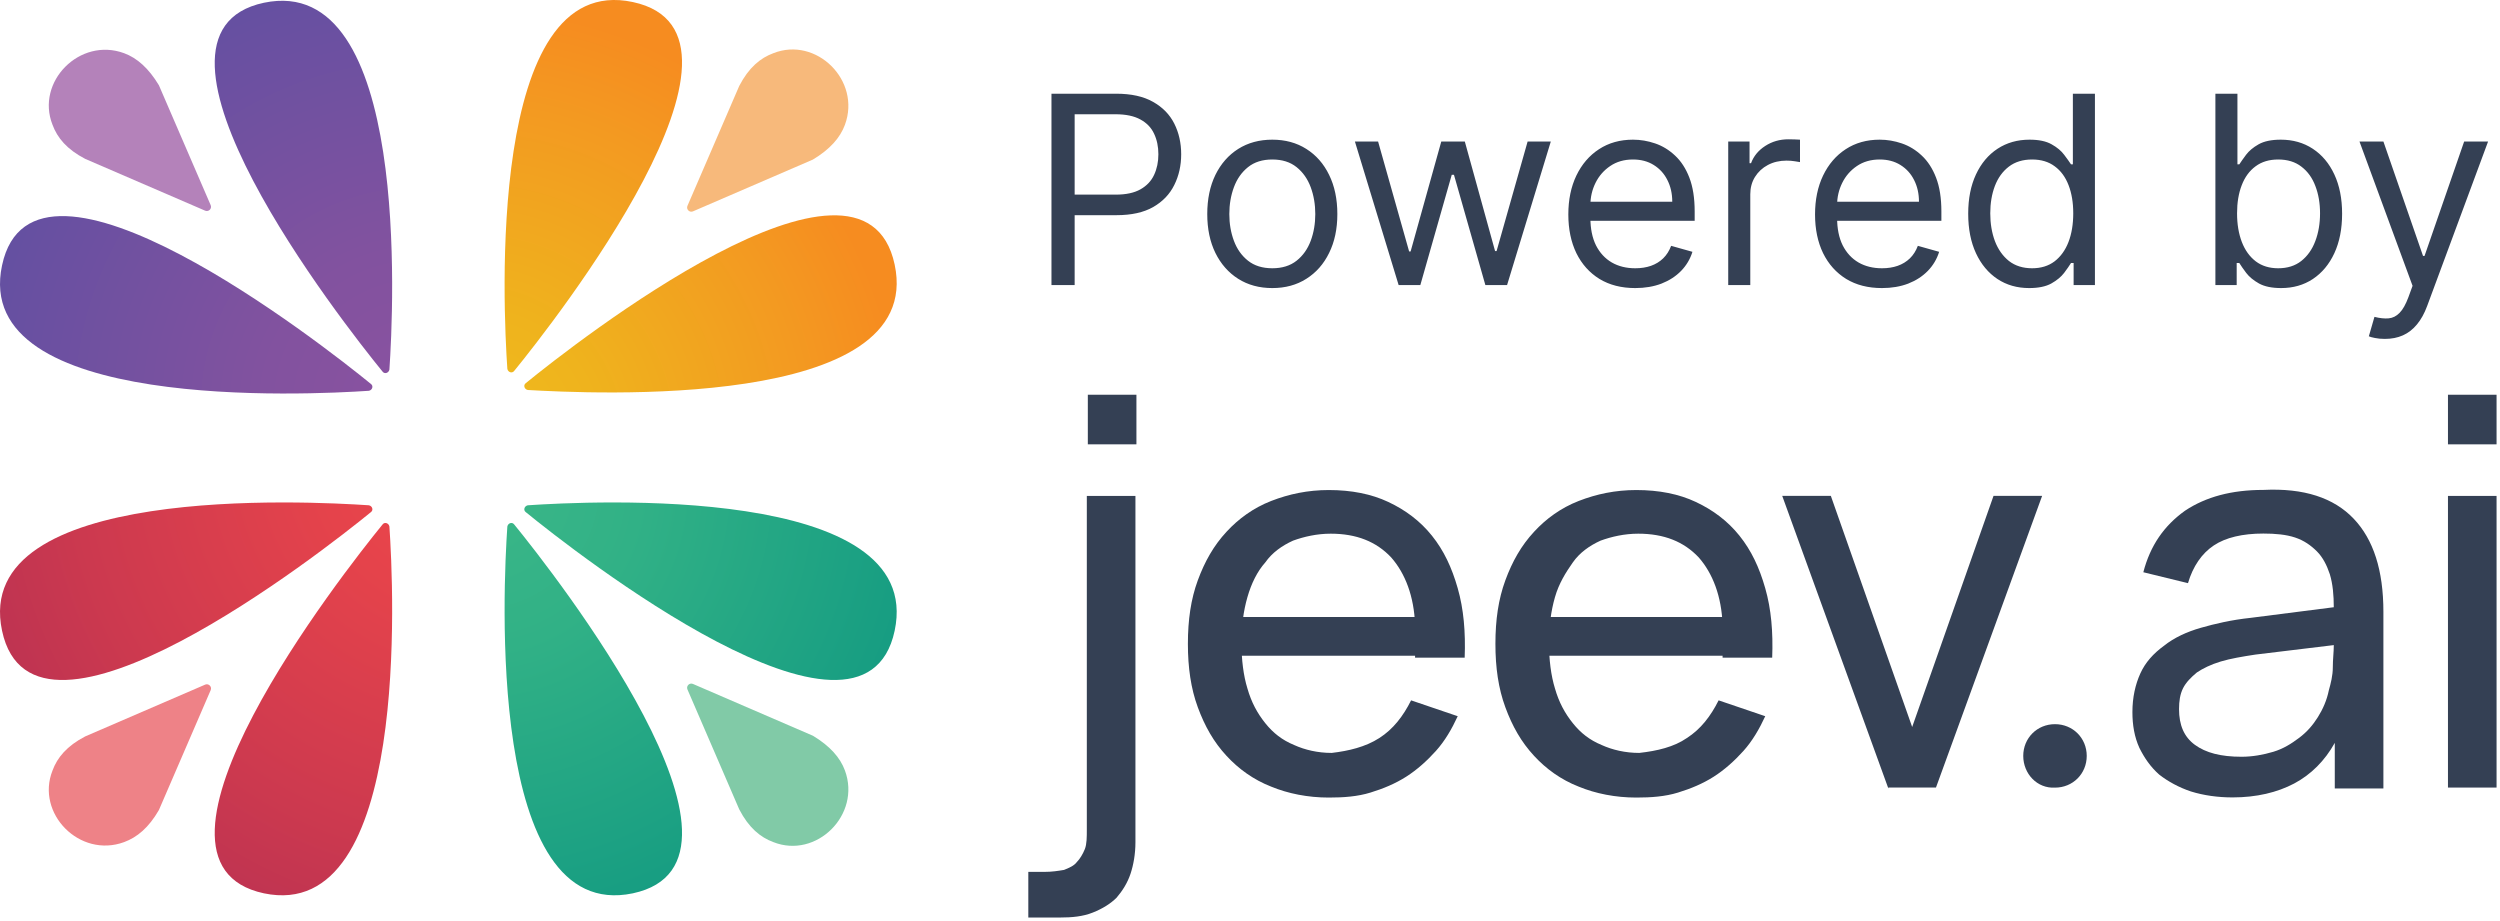 <svg width="114" height="42" viewBox="0 0 114 42" fill="none" xmlns="http://www.w3.org/2000/svg">
<path d="M40.796 28.763C39.366 35.479 26.182 25.156 23.974 23.352C23.85 23.259 23.912 23.073 24.068 23.041C26.835 22.855 42.227 22.046 40.796 28.763Z" fill="url(#paint0_radial_352_4254)"/>
<path d="M28.856 40.736C35.572 39.305 25.249 26.122 23.446 23.914C23.352 23.789 23.166 23.852 23.135 24.007C22.948 26.743 22.171 42.135 28.856 40.736Z" fill="url(#paint1_radial_352_4254)"/>
<path d="M38.529 35.135C39.275 37.156 37.223 39.177 35.264 38.4C34.673 38.182 34.145 37.747 33.709 36.907L31.346 31.435C31.284 31.279 31.439 31.124 31.595 31.186L37.067 33.549C37.845 34.016 38.311 34.544 38.529 35.135Z" fill="#81CAA7"/>
<path d="M12.036 40.736C5.319 39.305 15.643 26.122 17.446 23.914C17.539 23.789 17.726 23.852 17.757 24.007C17.944 26.743 18.721 42.135 12.036 40.736Z" fill="url(#paint2_radial_352_4254)"/>
<path d="M0.094 28.763C1.524 35.479 14.708 25.156 16.915 23.352C17.04 23.259 16.978 23.073 16.822 23.041C14.055 22.855 -1.337 22.046 0.094 28.763Z" fill="url(#paint3_radial_352_4254)"/>
<path d="M5.66 38.4C3.639 39.146 1.618 37.094 2.395 35.135C2.613 34.544 3.048 34.016 3.887 33.58L9.36 31.217C9.515 31.155 9.671 31.31 9.609 31.466L7.246 36.938C6.779 37.747 6.251 38.182 5.66 38.4Z" fill="#EE8287"/>
<path d="M40.796 12.063C39.366 5.347 26.182 15.67 23.974 17.473C23.85 17.567 23.912 17.753 24.068 17.784C26.835 17.94 42.227 18.748 40.796 12.063Z" fill="url(#paint4_radial_352_4254)"/>
<path d="M28.856 0.093C35.572 1.524 25.249 14.708 23.446 16.915C23.352 17.04 23.166 16.977 23.135 16.822C22.948 14.086 22.171 -1.337 28.856 0.093Z" fill="url(#paint5_radial_352_4254)"/>
<path d="M38.529 5.691C39.275 3.67 37.223 1.649 35.264 2.426C34.673 2.644 34.145 3.079 33.709 3.919L31.346 9.391C31.284 9.547 31.439 9.702 31.595 9.64L37.067 7.277C37.845 6.81 38.311 6.282 38.529 5.691Z" fill="#F7B97B"/>
<path d="M12.036 0.125C5.319 1.555 15.643 14.739 17.446 16.947C17.539 17.071 17.726 17.009 17.757 16.853C17.944 14.117 18.721 -1.274 12.036 0.125Z" fill="url(#paint6_radial_352_4254)"/>
<path d="M0.094 12.098C1.524 5.382 14.708 15.705 16.915 17.509C17.04 17.602 16.978 17.788 16.822 17.82C14.055 18.006 -1.337 18.783 0.094 12.098Z" fill="url(#paint7_radial_352_4254)"/>
<path d="M5.66 2.426C3.639 1.68 1.618 3.732 2.395 5.691C2.613 6.282 3.048 6.811 3.887 7.246L9.36 9.609C9.515 9.671 9.671 9.516 9.609 9.36L7.246 3.888C6.779 3.111 6.251 2.644 5.66 2.426Z" fill="#B482BA"/>
<path d="M47.947 13V4.273H50.896C51.581 4.273 52.141 4.396 52.575 4.643C53.013 4.888 53.337 5.219 53.547 5.636C53.757 6.054 53.862 6.52 53.862 7.034C53.862 7.548 53.757 8.016 53.547 8.436C53.34 8.857 53.019 9.192 52.584 9.442C52.149 9.689 51.592 9.812 50.913 9.812H48.8V8.875H50.879C51.348 8.875 51.724 8.794 52.008 8.632C52.293 8.47 52.499 8.251 52.626 7.976C52.757 7.697 52.822 7.384 52.822 7.034C52.822 6.685 52.757 6.372 52.626 6.097C52.499 5.821 52.291 5.605 52.004 5.449C51.717 5.29 51.337 5.21 50.862 5.21H49.004V13H47.947ZM58.017 13.136C57.426 13.136 56.908 12.996 56.462 12.714C56.019 12.433 55.672 12.04 55.422 11.534C55.175 11.028 55.051 10.438 55.051 9.761C55.051 9.08 55.175 8.484 55.422 7.976C55.672 7.467 56.019 7.072 56.462 6.791C56.908 6.51 57.426 6.369 58.017 6.369C58.608 6.369 59.125 6.51 59.568 6.791C60.014 7.072 60.361 7.467 60.608 7.976C60.858 8.484 60.983 9.08 60.983 9.761C60.983 10.438 60.858 11.028 60.608 11.534C60.361 12.04 60.014 12.433 59.568 12.714C59.125 12.996 58.608 13.136 58.017 13.136ZM58.017 12.233C58.466 12.233 58.835 12.118 59.125 11.888C59.415 11.658 59.629 11.355 59.769 10.98C59.908 10.605 59.977 10.199 59.977 9.761C59.977 9.324 59.908 8.916 59.769 8.538C59.629 8.161 59.415 7.855 59.125 7.622C58.835 7.389 58.466 7.273 58.017 7.273C57.568 7.273 57.199 7.389 56.909 7.622C56.619 7.855 56.405 8.161 56.266 8.538C56.126 8.916 56.057 9.324 56.057 9.761C56.057 10.199 56.126 10.605 56.266 10.98C56.405 11.355 56.619 11.658 56.909 11.888C57.199 12.118 57.568 12.233 58.017 12.233ZM63.778 13L61.784 6.455H62.841L64.256 11.466H64.324L65.722 6.455H66.796L68.176 11.449H68.244L69.659 6.455H70.716L68.722 13H67.733L66.301 7.972H66.199L64.767 13H63.778ZM74.567 13.136C73.936 13.136 73.392 12.997 72.935 12.719C72.481 12.438 72.13 12.046 71.882 11.543C71.638 11.037 71.516 10.449 71.516 9.778C71.516 9.108 71.638 8.517 71.882 8.006C72.13 7.491 72.473 7.091 72.914 6.804C73.357 6.514 73.874 6.369 74.465 6.369C74.806 6.369 75.142 6.426 75.475 6.54C75.807 6.653 76.11 6.838 76.382 7.094C76.655 7.347 76.873 7.682 77.034 8.099C77.196 8.517 77.277 9.031 77.277 9.642V10.068H72.232V9.199H76.255C76.255 8.83 76.181 8.5 76.033 8.21C75.888 7.92 75.681 7.692 75.411 7.524C75.144 7.357 74.829 7.273 74.465 7.273C74.064 7.273 73.718 7.372 73.425 7.571C73.135 7.767 72.912 8.023 72.756 8.338C72.6 8.653 72.522 8.991 72.522 9.352V9.932C72.522 10.426 72.607 10.845 72.777 11.189C72.951 11.53 73.191 11.79 73.498 11.969C73.804 12.145 74.161 12.233 74.567 12.233C74.831 12.233 75.07 12.196 75.283 12.122C75.499 12.046 75.685 11.932 75.841 11.781C75.998 11.628 76.118 11.438 76.204 11.21L77.175 11.483C77.073 11.812 76.901 12.102 76.659 12.352C76.418 12.599 76.12 12.793 75.765 12.932C75.409 13.068 75.01 13.136 74.567 13.136ZM78.807 13V6.455H79.779V7.443H79.847C79.966 7.119 80.182 6.857 80.495 6.655C80.807 6.453 81.159 6.352 81.552 6.352C81.625 6.352 81.718 6.354 81.829 6.357C81.939 6.359 82.023 6.364 82.08 6.369V7.392C82.046 7.384 81.968 7.371 81.846 7.354C81.726 7.334 81.6 7.324 81.466 7.324C81.148 7.324 80.864 7.391 80.614 7.524C80.367 7.655 80.171 7.837 80.026 8.07C79.884 8.3 79.813 8.562 79.813 8.858V13H78.807ZM85.817 13.136C85.186 13.136 84.642 12.997 84.185 12.719C83.731 12.438 83.38 12.046 83.132 11.543C82.888 11.037 82.766 10.449 82.766 9.778C82.766 9.108 82.888 8.517 83.132 8.006C83.38 7.491 83.723 7.091 84.164 6.804C84.607 6.514 85.124 6.369 85.715 6.369C86.056 6.369 86.392 6.426 86.725 6.54C87.057 6.653 87.36 6.838 87.632 7.094C87.905 7.347 88.123 7.682 88.284 8.099C88.446 8.517 88.527 9.031 88.527 9.642V10.068H83.482V9.199H87.505C87.505 8.83 87.431 8.5 87.283 8.21C87.138 7.92 86.931 7.692 86.661 7.524C86.394 7.357 86.079 7.273 85.715 7.273C85.314 7.273 84.968 7.372 84.675 7.571C84.385 7.767 84.162 8.023 84.006 8.338C83.85 8.653 83.772 8.991 83.772 9.352V9.932C83.772 10.426 83.857 10.845 84.027 11.189C84.201 11.53 84.441 11.79 84.748 11.969C85.054 12.145 85.411 12.233 85.817 12.233C86.081 12.233 86.32 12.196 86.533 12.122C86.749 12.046 86.935 11.932 87.091 11.781C87.248 11.628 87.368 11.438 87.454 11.21L88.425 11.483C88.323 11.812 88.151 12.102 87.909 12.352C87.668 12.599 87.37 12.793 87.015 12.932C86.659 13.068 86.26 13.136 85.817 13.136ZM92.529 13.136C91.983 13.136 91.502 12.999 91.084 12.723C90.666 12.445 90.34 12.053 90.104 11.547C89.868 11.038 89.75 10.438 89.75 9.744C89.75 9.057 89.868 8.46 90.104 7.955C90.34 7.449 90.668 7.058 91.088 6.783C91.509 6.507 91.995 6.369 92.546 6.369C92.972 6.369 93.309 6.44 93.556 6.582C93.806 6.722 93.996 6.881 94.127 7.06C94.26 7.236 94.364 7.381 94.438 7.494H94.523V4.273H95.529V13H94.557V11.994H94.438C94.364 12.114 94.259 12.264 94.123 12.446C93.986 12.625 93.791 12.786 93.539 12.928C93.286 13.067 92.949 13.136 92.529 13.136ZM92.665 12.233C93.069 12.233 93.409 12.128 93.688 11.918C93.966 11.704 94.178 11.411 94.323 11.036C94.468 10.658 94.54 10.222 94.54 9.727C94.54 9.239 94.469 8.811 94.327 8.445C94.185 8.075 93.975 7.788 93.696 7.584C93.418 7.376 93.074 7.273 92.665 7.273C92.239 7.273 91.884 7.382 91.6 7.601C91.319 7.817 91.107 8.111 90.965 8.483C90.826 8.852 90.756 9.267 90.756 9.727C90.756 10.193 90.827 10.617 90.969 10.997C91.114 11.375 91.327 11.676 91.608 11.901C91.892 12.122 92.245 12.233 92.665 12.233ZM101.022 13V4.273H102.027V7.494H102.113C102.186 7.381 102.289 7.236 102.419 7.06C102.553 6.881 102.743 6.722 102.99 6.582C103.24 6.44 103.578 6.369 104.005 6.369C104.556 6.369 105.042 6.507 105.462 6.783C105.882 7.058 106.211 7.449 106.446 7.955C106.682 8.46 106.8 9.057 106.8 9.744C106.8 10.438 106.682 11.038 106.446 11.547C106.211 12.053 105.884 12.445 105.466 12.723C105.049 12.999 104.567 13.136 104.022 13.136C103.601 13.136 103.265 13.067 103.012 12.928C102.759 12.786 102.564 12.625 102.428 12.446C102.292 12.264 102.186 12.114 102.113 11.994H101.993V13H101.022ZM102.01 9.727C102.01 10.222 102.083 10.658 102.228 11.036C102.373 11.411 102.584 11.704 102.863 11.918C103.141 12.128 103.482 12.233 103.885 12.233C104.306 12.233 104.657 12.122 104.938 11.901C105.222 11.676 105.435 11.375 105.577 10.997C105.722 10.617 105.794 10.193 105.794 9.727C105.794 9.267 105.723 8.852 105.581 8.483C105.442 8.111 105.23 7.817 104.946 7.601C104.665 7.382 104.311 7.273 103.885 7.273C103.476 7.273 103.132 7.376 102.854 7.584C102.576 7.788 102.365 8.075 102.223 8.445C102.081 8.811 102.01 9.239 102.01 9.727ZM108.752 15.454C108.581 15.454 108.429 15.44 108.296 15.412C108.162 15.386 108.07 15.361 108.019 15.335L108.275 14.449C108.519 14.511 108.735 14.534 108.922 14.517C109.11 14.5 109.276 14.416 109.421 14.266C109.569 14.118 109.703 13.878 109.826 13.546L110.013 13.034L107.593 6.455H108.684L110.49 11.671H110.559L112.365 6.455H113.456L110.678 13.954C110.553 14.293 110.398 14.572 110.213 14.794C110.029 15.018 109.814 15.185 109.57 15.293C109.328 15.401 109.056 15.454 108.752 15.454Z" fill="#344054"/>
<path d="M51.776 38.175V38.401C51.776 38.944 51.686 39.442 51.55 39.849C51.414 40.256 51.188 40.618 50.917 40.934C50.645 41.206 50.283 41.432 49.831 41.613C49.379 41.794 48.881 41.839 48.338 41.839H48.067H46.891V39.758H47.614C47.976 39.758 48.248 39.713 48.519 39.668C48.745 39.577 48.971 39.487 49.107 39.306C49.243 39.17 49.379 38.944 49.469 38.718C49.559 38.492 49.559 38.175 49.559 37.813V22.614H51.776V38.175ZM49.605 20.262V18H51.821V20.262H49.605Z" fill="#344054"/>
<path d="M62.898 33.654C63.532 33.247 63.984 32.659 64.346 31.936L66.472 32.659C66.201 33.247 65.884 33.79 65.477 34.243C65.07 34.695 64.617 35.102 64.12 35.419C63.622 35.735 63.079 35.962 62.491 36.142C61.903 36.323 61.27 36.369 60.591 36.369C59.641 36.369 58.737 36.188 57.968 35.871C57.154 35.554 56.475 35.057 55.932 34.469C55.344 33.836 54.937 33.112 54.62 32.252C54.304 31.393 54.168 30.443 54.168 29.357C54.168 28.271 54.304 27.322 54.62 26.462C54.937 25.603 55.344 24.879 55.932 24.246C56.475 23.657 57.154 23.16 57.968 22.843C58.782 22.527 59.641 22.346 60.591 22.346C61.632 22.346 62.536 22.527 63.306 22.889C64.075 23.25 64.753 23.748 65.296 24.427C65.839 25.105 66.201 25.874 66.472 26.824C66.743 27.774 66.834 28.814 66.789 29.991H64.527V28.498C64.482 27.186 64.075 26.145 63.441 25.422C62.763 24.698 61.858 24.336 60.682 24.336C60.049 24.336 59.461 24.472 58.963 24.653C58.465 24.879 58.013 25.195 57.696 25.648C57.334 26.055 57.063 26.598 56.882 27.231C56.701 27.864 56.611 28.543 56.611 29.312C56.611 30.081 56.701 30.805 56.882 31.393C57.063 32.026 57.334 32.524 57.696 32.976C58.058 33.428 58.465 33.745 59.008 33.971C59.506 34.197 60.094 34.333 60.727 34.333C61.496 34.243 62.265 34.062 62.898 33.654ZM66.698 29.9H55.977L56.023 28.136H66.155L66.698 29.9Z" fill="#344054"/>
<path d="M76.922 33.654C77.555 33.247 78.007 32.659 78.369 31.936L80.495 32.659C80.224 33.247 79.907 33.79 79.5 34.243C79.093 34.695 78.641 35.102 78.143 35.419C77.646 35.735 77.103 35.962 76.515 36.142C75.927 36.323 75.293 36.369 74.615 36.369C73.665 36.369 72.76 36.188 71.991 35.871C71.177 35.554 70.498 35.057 69.956 34.469C69.368 33.836 68.96 33.112 68.644 32.252C68.327 31.393 68.191 30.443 68.191 29.357C68.191 28.271 68.327 27.322 68.644 26.462C68.96 25.603 69.368 24.879 69.956 24.246C70.498 23.657 71.177 23.16 71.991 22.843C72.805 22.527 73.665 22.346 74.615 22.346C75.655 22.346 76.56 22.527 77.329 22.889C78.098 23.25 78.776 23.748 79.319 24.427C79.862 25.105 80.224 25.874 80.495 26.824C80.767 27.774 80.857 28.814 80.812 29.991H78.55V28.498C78.505 27.186 78.098 26.145 77.465 25.422C76.786 24.698 75.881 24.336 74.705 24.336C74.072 24.336 73.484 24.472 72.986 24.653C72.489 24.879 72.036 25.195 71.72 25.648C71.403 26.1 71.087 26.598 70.906 27.231C70.725 27.864 70.634 28.543 70.634 29.312C70.634 30.081 70.725 30.805 70.906 31.393C71.087 32.026 71.358 32.524 71.72 32.976C72.082 33.428 72.489 33.745 73.032 33.971C73.529 34.197 74.117 34.333 74.751 34.333C75.565 34.243 76.334 34.062 76.922 33.654ZM80.767 29.9H70.091L70.136 28.136H80.269L80.767 29.9Z" fill="#344054"/>
<path d="M86.11 35.956L81.269 22.611H83.486L87.195 33.151L90.905 22.611H93.121L88.281 35.91H86.11V35.956Z" fill="#344054"/>
<path d="M92.26 34.469C92.26 33.655 92.893 33.022 93.707 33.022C94.522 33.022 95.155 33.655 95.155 34.469C95.155 35.283 94.522 35.916 93.707 35.916C92.893 35.962 92.26 35.283 92.26 34.469Z" fill="#344054"/>
<path d="M107.326 23.651C108.23 24.601 108.683 26.003 108.683 27.903V35.955H106.466V33.874C106.014 34.689 105.381 35.322 104.612 35.729C103.843 36.136 102.893 36.362 101.807 36.362C101.129 36.362 100.495 36.272 99.907 36.091C99.364 35.91 98.867 35.639 98.46 35.322C98.052 34.96 97.781 34.553 97.555 34.101C97.329 33.603 97.238 33.06 97.238 32.472C97.238 31.794 97.374 31.206 97.6 30.708C97.826 30.21 98.188 29.803 98.686 29.441C99.138 29.079 99.726 28.808 100.36 28.627C100.993 28.446 101.762 28.265 102.621 28.175L106.873 27.632L106.964 29.351L102.847 29.849C102.259 29.939 101.717 30.029 101.264 30.165C100.812 30.301 100.45 30.482 100.179 30.663C99.907 30.889 99.681 31.115 99.545 31.387C99.41 31.658 99.364 31.975 99.364 32.337C99.364 33.06 99.591 33.603 100.088 33.965C100.586 34.327 101.264 34.508 102.214 34.508C102.712 34.508 103.209 34.417 103.662 34.282C104.114 34.146 104.476 33.92 104.838 33.648C105.2 33.377 105.471 33.06 105.697 32.698C105.923 32.337 106.104 31.929 106.195 31.477C106.285 31.16 106.376 30.799 106.376 30.437C106.376 30.075 106.421 29.713 106.421 29.441V27.723C106.421 27.134 106.376 26.637 106.24 26.184C106.104 25.777 105.923 25.416 105.652 25.144C105.381 24.873 105.064 24.646 104.657 24.511C104.25 24.375 103.752 24.33 103.209 24.33C102.259 24.33 101.49 24.511 100.948 24.873C100.405 25.235 99.998 25.823 99.772 26.592L97.736 26.094C98.052 24.873 98.686 23.968 99.636 23.289C100.586 22.656 101.762 22.34 103.209 22.34C105.064 22.249 106.421 22.701 107.326 23.651Z" fill="#344054"/>
<path d="M111.627 20.262V18H113.843V20.262H111.627ZM111.627 35.958V22.614H113.843V35.913H111.627V35.958Z" fill="#344054"/>
<defs>
<radialGradient id="paint0_radial_352_4254" cx="0" cy="0" r="1" gradientUnits="userSpaceOnUse" gradientTransform="translate(21.737 22.195) scale(30.008)">
<stop stop-color="#3CB788"/>
<stop offset="0.247" stop-color="#31B186"/>
<stop offset="0.651" stop-color="#189E82"/>
<stop offset="1" stop-color="#058A7D"/>
</radialGradient>
<radialGradient id="paint1_radial_352_4254" cx="0" cy="0" r="1" gradientUnits="userSpaceOnUse" gradientTransform="translate(21.737 22.197) scale(30.008 30.008)">
<stop stop-color="#3CB788"/>
<stop offset="0.247" stop-color="#31B186"/>
<stop offset="0.651" stop-color="#189E82"/>
<stop offset="1" stop-color="#058A7D"/>
</radialGradient>
<radialGradient id="paint2_radial_352_4254" cx="0" cy="0" r="1" gradientUnits="userSpaceOnUse" gradientTransform="translate(21.429 20.649) scale(34.541 34.541)">
<stop stop-color="#ED474A"/>
<stop offset="0.198" stop-color="#E5434B"/>
<stop offset="0.523" stop-color="#CC394F"/>
<stop offset="0.932" stop-color="#A52955"/>
<stop offset="1" stop-color="#9E2756"/>
</radialGradient>
<radialGradient id="paint3_radial_352_4254" cx="0" cy="0" r="1" gradientUnits="userSpaceOnUse" gradientTransform="translate(21.427 20.647) scale(34.541 34.541)">
<stop stop-color="#ED474A"/>
<stop offset="0.198" stop-color="#E5434B"/>
<stop offset="0.523" stop-color="#CC394F"/>
<stop offset="0.932" stop-color="#A52955"/>
<stop offset="1" stop-color="#9E2756"/>
</radialGradient>
<radialGradient id="paint4_radial_352_4254" cx="0" cy="0" r="1" gradientUnits="userSpaceOnUse" gradientTransform="translate(21.582 19.87) scale(19.497)">
<stop stop-color="#EEBC1C"/>
<stop offset="0.292" stop-color="#EFB31D"/>
<stop offset="0.768" stop-color="#F39A21"/>
<stop offset="1" stop-color="#F68C20"/>
</radialGradient>
<radialGradient id="paint5_radial_352_4254" cx="0" cy="0" r="1" gradientUnits="userSpaceOnUse" gradientTransform="translate(21.582 19.872) scale(19.497 19.497)">
<stop stop-color="#EEBC1C"/>
<stop offset="0.292" stop-color="#EFB31D"/>
<stop offset="0.768" stop-color="#F39A21"/>
<stop offset="1" stop-color="#F68C20"/>
</radialGradient>
<radialGradient id="paint6_radial_352_4254" cx="0" cy="0" r="1" gradientUnits="userSpaceOnUse" gradientTransform="translate(19.106 18.478) scale(26.742 26.742)">
<stop stop-color="#8A52A0"/>
<stop offset="0.264" stop-color="#82529F"/>
<stop offset="0.695" stop-color="#6850A1"/>
<stop offset="1" stop-color="#534FA1"/>
</radialGradient>
<radialGradient id="paint7_radial_352_4254" cx="0" cy="0" r="1" gradientUnits="userSpaceOnUse" gradientTransform="translate(19.104 18.48) scale(26.742 26.742)">
<stop stop-color="#8A52A0"/>
<stop offset="0.264" stop-color="#82529F"/>
<stop offset="0.695" stop-color="#6850A1"/>
<stop offset="1" stop-color="#534FA1"/>
</radialGradient>
</defs>
</svg>
